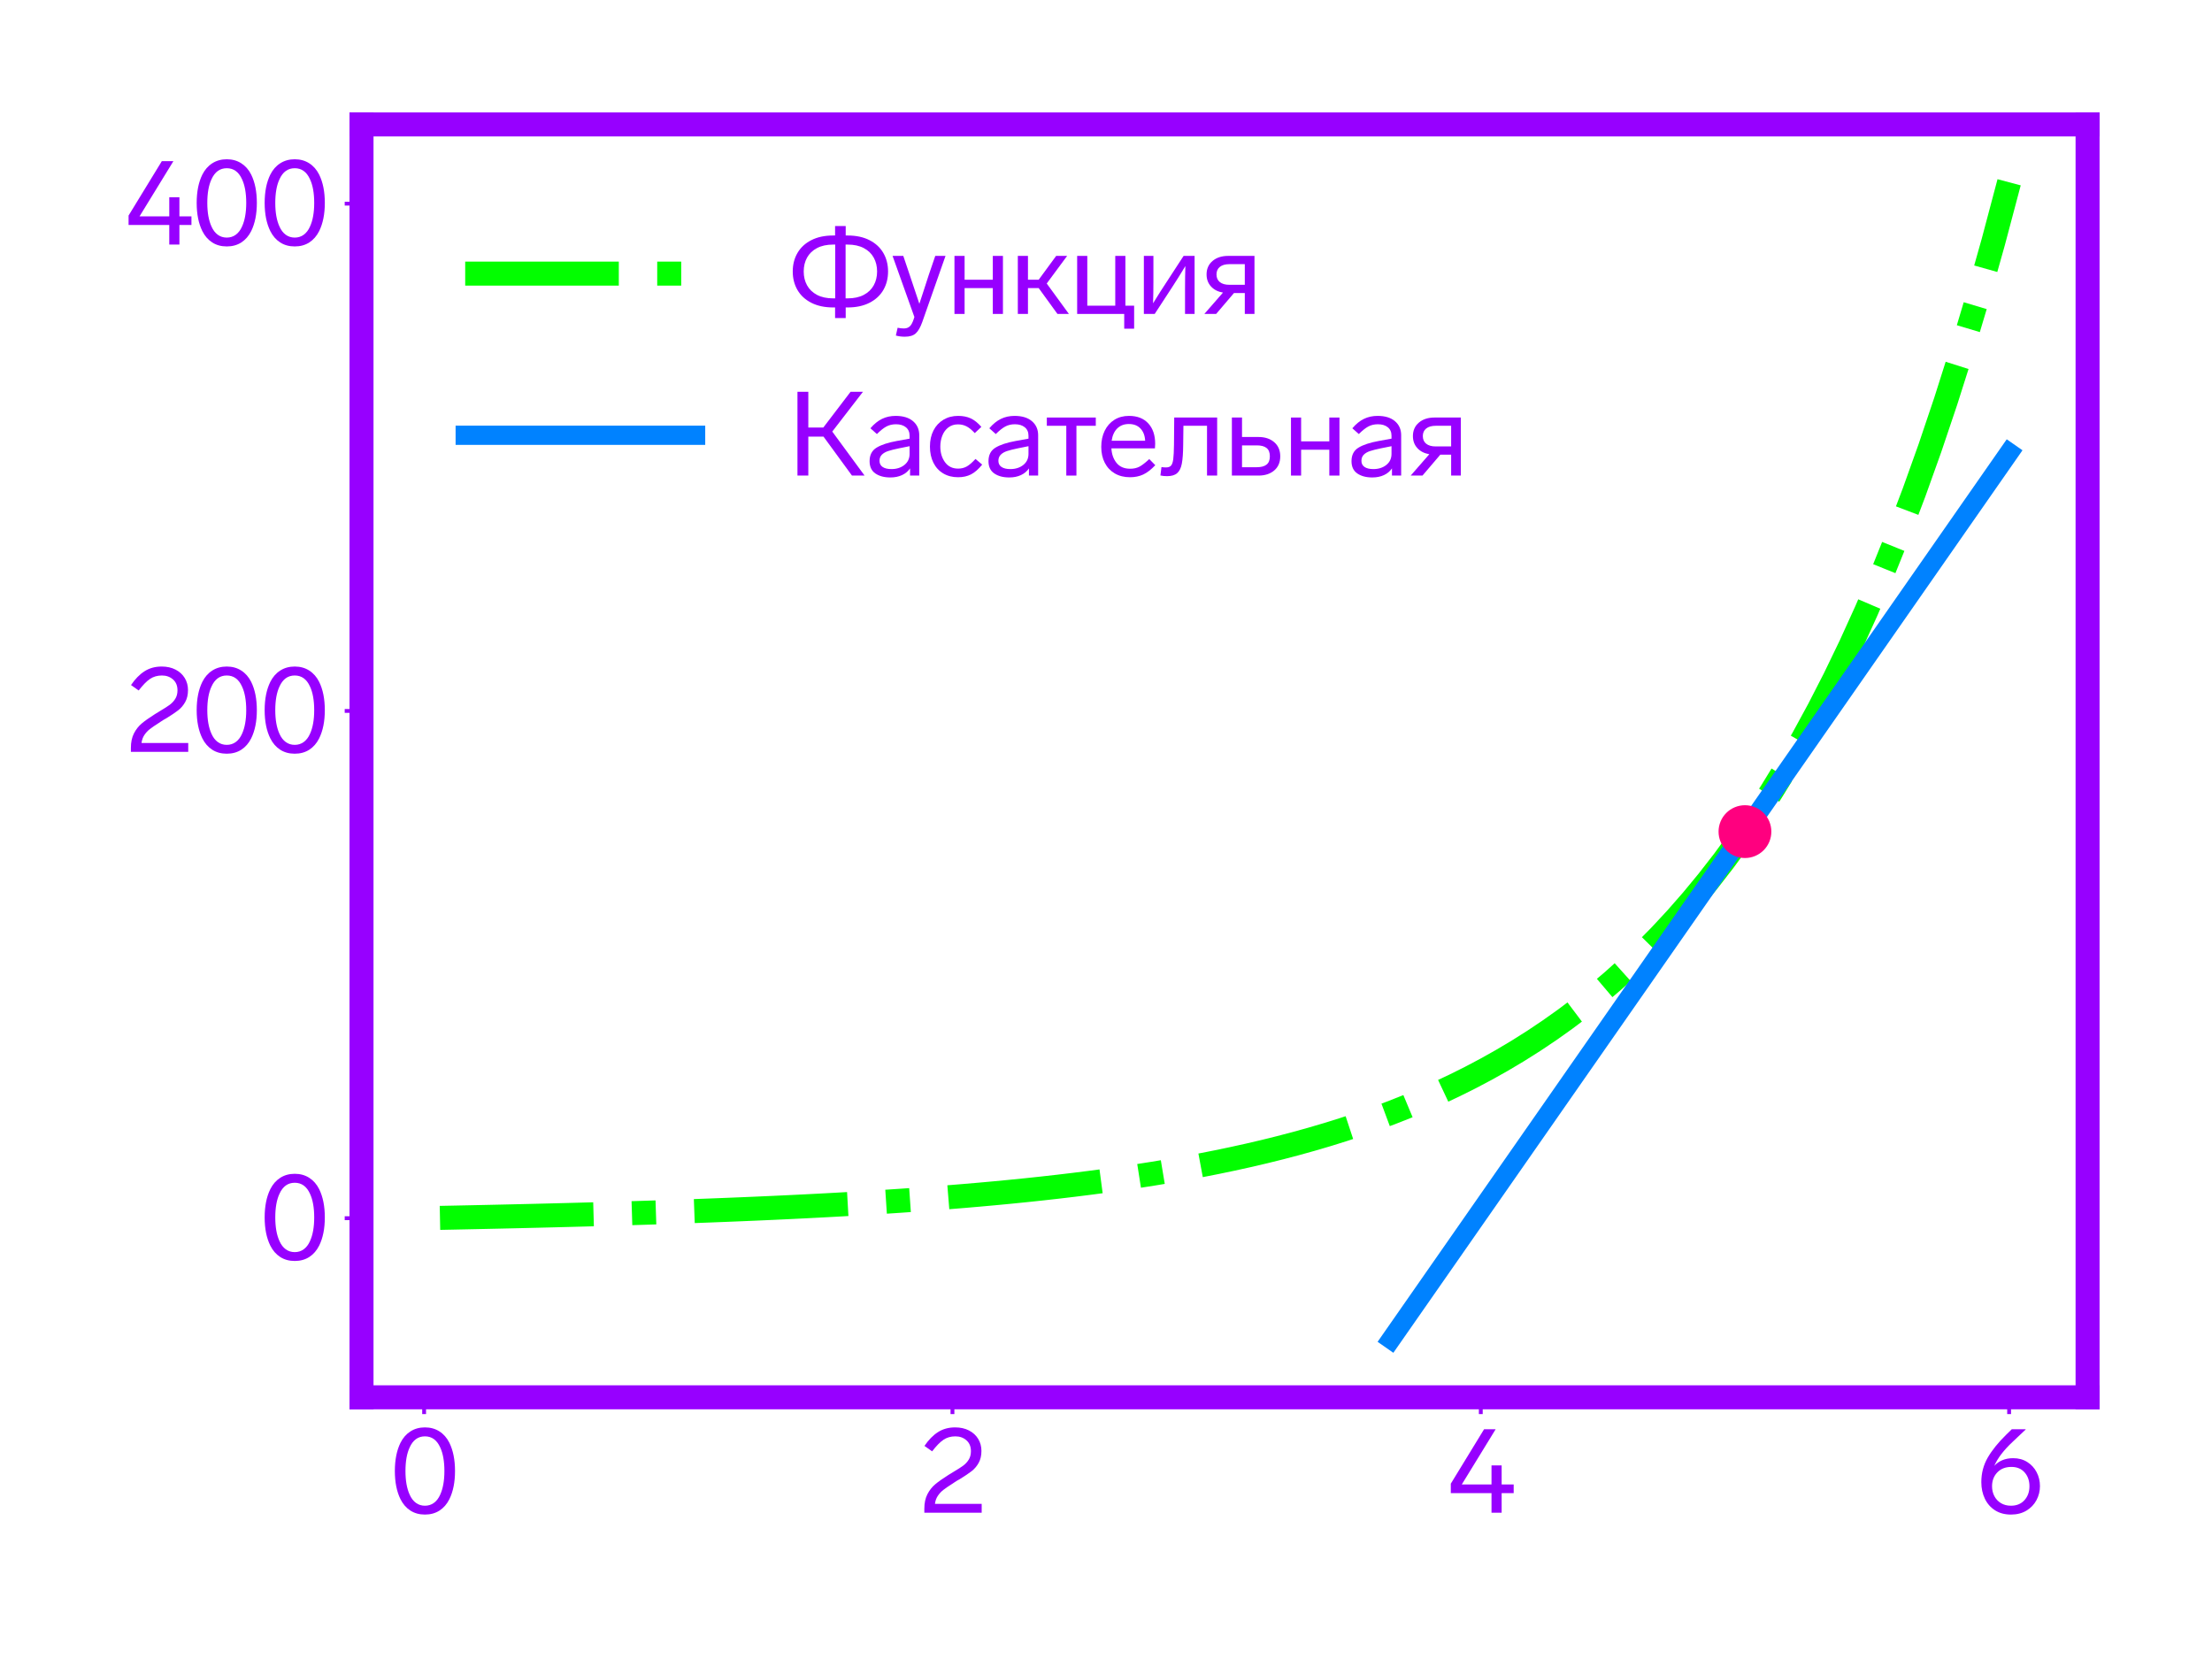 <?xml version="1.0" encoding="utf-8" standalone="no"?>
<!DOCTYPE svg PUBLIC "-//W3C//DTD SVG 1.1//EN"
  "http://www.w3.org/Graphics/SVG/1.1/DTD/svg11.dtd">
<svg xmlns:xlink="http://www.w3.org/1999/xlink" width="460.8pt" height="345.6pt" viewBox="0 0 460.8 345.6" xmlns="http://www.w3.org/2000/svg" version="1.1">
 <defs>
  <style type="text/css">*{stroke-linejoin: round; stroke-linecap: butt}</style>
 </defs>
 <g id="figure_1">
  <g id="patch_1">
   <path d="M 0 345.6 
L 460.8 345.6 
L 460.8 0 
L 0 0 
L 0 345.6 
z
" style="fill: none"/>
  </g>
  <g id="axes_1">
   <g id="patch_2">
    <path d="M 75.31 291.08 
L 434.88 291.08 
L 434.88 25.92 
L 75.31 25.92 
L 75.31 291.08 
z
" style="fill: none"/>
   </g>
   <g id="matplotlib.axis_1">
    <g id="xtick_1">
     <g id="line2d_1">
      <defs>
       <path id="m0c737c313e" d="M 0 0 
L 0 3.5 
" style="stroke: #9700ff; stroke-width: 0.8"/>
      </defs>
      <g>
       <use xlink:href="#m0c737c313e" x="88.352" y="291.08" style="fill: #9700ff; stroke: #9700ff; stroke-width: 0.8"/>
      </g>
     </g>
     <g id="text_1">
      <!-- 0 -->
      <g style="fill: #9700ff" transform="translate(81.272 315.12) scale(0.24 -0.24)">
       <defs>
        <path id="LabGrotesqueK-Regular-30" d="M 1888 4627 
Q 2336 4627 2675 4409 
Q 3014 4192 3213 3795 
Q 3520 3174 3520 2259 
Q 3520 1350 3213 730 
Q 3014 333 2678 115 
Q 2342 -102 1888 -102 
Q 1434 -102 1098 115 
Q 762 333 563 730 
Q 256 1350 256 2259 
Q 256 3174 563 3795 
Q 762 4192 1101 4409 
Q 1440 4627 1888 4627 
z
M 1888 4141 
Q 1331 4141 1062 3546 
Q 832 3059 832 2259 
Q 832 1472 1062 973 
Q 1190 685 1401 531 
Q 1613 378 1888 378 
Q 2163 378 2374 531 
Q 2586 685 2714 973 
Q 2944 1472 2944 2259 
Q 2944 3059 2714 3546 
Q 2445 4141 1888 4141 
z
" transform="scale(0.016)"/>
       </defs>
       <use xlink:href="#LabGrotesqueK-Regular-30"/>
      </g>
     </g>
    </g>
    <g id="xtick_2">
     <g id="line2d_2">
      <g>
       <use xlink:href="#m0c737c313e" x="198.413" y="291.08" style="fill: #9700ff; stroke: #9700ff; stroke-width: 0.8"/>
      </g>
     </g>
     <g id="text_2">
      <!-- 2 -->
      <g style="fill: #9700ff" transform="translate(191.549 315.12) scale(0.24 -0.24)">
       <defs>
        <path id="LabGrotesqueK-Regular-32" d="M 3373 480 
L 3373 0 
L 262 0 
L 262 211 
Q 262 678 428 1001 
Q 595 1325 851 1539 
Q 1107 1754 1562 2042 
Q 1747 2163 1875 2234 
Q 2189 2419 2371 2553 
Q 2554 2688 2672 2880 
Q 2790 3072 2790 3334 
Q 2790 3712 2547 3926 
Q 2304 4141 1946 4141 
Q 1574 4141 1299 3955 
Q 1024 3770 685 3328 
L 269 3622 
Q 602 4115 1002 4371 
Q 1402 4627 1933 4627 
Q 2362 4627 2685 4460 
Q 3008 4294 3184 4003 
Q 3360 3712 3360 3354 
Q 3360 2970 3209 2701 
Q 3059 2432 2828 2253 
Q 2598 2074 2182 1818 
Q 2035 1741 1894 1645 
L 1779 1568 
Q 1466 1370 1293 1235 
Q 1120 1101 995 915 
Q 870 730 838 480 
L 3373 480 
z
" transform="scale(0.016)"/>
       </defs>
       <use xlink:href="#LabGrotesqueK-Regular-32"/>
      </g>
     </g>
    </g>
    <g id="xtick_3">
     <g id="line2d_3">
      <g>
       <use xlink:href="#m0c737c313e" x="308.475" y="291.08" style="fill: #9700ff; stroke: #9700ff; stroke-width: 0.8"/>
      </g>
     </g>
     <g id="text_3">
      <!-- 4 -->
      <g style="fill: #9700ff" transform="translate(301.515 315.12) scale(0.24 -0.24)">
       <defs>
        <path id="LabGrotesqueK-Regular-34" d="M 2944 2566 
L 2944 1530 
L 3597 1530 
L 3597 1062 
L 2944 1062 
L 2944 0 
L 2394 0 
L 2394 1062 
L 186 1062 
L 186 1574 
L 1990 4525 
L 2618 4525 
L 781 1530 
L 2394 1530 
L 2394 2566 
L 2944 2566 
z
" transform="scale(0.016)"/>
       </defs>
       <use xlink:href="#LabGrotesqueK-Regular-34"/>
      </g>
     </g>
    </g>
    <g id="xtick_4">
     <g id="line2d_4">
      <g>
       <use xlink:href="#m0c737c313e" x="418.536" y="291.08" style="fill: #9700ff; stroke: #9700ff; stroke-width: 0.8"/>
      </g>
     </g>
     <g id="text_4">
      <!-- 6 -->
      <g style="fill: #9700ff" transform="translate(411.467 315.12) scale(0.24 -0.24)">
       <defs>
        <path id="LabGrotesqueK-Regular-36" d="M 2061 2957 
Q 2496 2957 2825 2749 
Q 3155 2541 3334 2195 
Q 3514 1850 3514 1440 
Q 3514 1037 3325 681 
Q 3136 326 2781 112 
Q 2426 -102 1939 -102 
Q 1440 -102 1078 128 
Q 717 358 525 758 
Q 333 1158 333 1658 
Q 333 2387 681 2988 
Q 1030 3590 1670 4218 
L 1984 4525 
L 2739 4525 
L 2739 4512 
L 2048 3859 
Q 1306 3168 1037 2541 
Q 1216 2739 1475 2848 
Q 1734 2957 2061 2957 
z
M 1939 378 
Q 2400 378 2672 678 
Q 2944 979 2944 1434 
Q 2944 1888 2681 2185 
Q 2419 2483 1965 2483 
Q 1485 2483 1200 2185 
Q 915 1888 915 1434 
Q 915 1139 1040 899 
Q 1165 659 1398 518 
Q 1632 378 1939 378 
z
" transform="scale(0.016)"/>
       </defs>
       <use xlink:href="#LabGrotesqueK-Regular-36"/>
      </g>
     </g>
    </g>
   </g>
   <g id="matplotlib.axis_2">
    <g id="ytick_1">
     <g id="line2d_5">
      <defs>
       <path id="mef5dc91f50" d="M 0 0 
L -3.5 0 
" style="stroke: #9700ff; stroke-width: 0.8"/>
      </defs>
      <g>
       <use xlink:href="#mef5dc91f50" x="75.31" y="253.771" style="fill: #9700ff; stroke: #9700ff; stroke-width: 0.8"/>
      </g>
     </g>
     <g id="text_5">
      <!-- 0 -->
      <g style="fill: #9700ff" transform="translate(54.15 262.291) scale(0.24 -0.24)">
       <use xlink:href="#LabGrotesqueK-Regular-30"/>
      </g>
     </g>
    </g>
    <g id="ytick_2">
     <g id="line2d_6">
      <g>
       <use xlink:href="#mef5dc91f50" x="75.31" y="148.099" style="fill: #9700ff; stroke: #9700ff; stroke-width: 0.8"/>
      </g>
     </g>
     <g id="text_6">
      <!-- 200 -->
      <g style="fill: #9700ff" transform="translate(26.261 156.619) scale(0.24 -0.24)">
       <use xlink:href="#LabGrotesqueK-Regular-32"/>
       <use xlink:href="#LabGrotesqueK-Regular-30" x="57.2"/>
       <use xlink:href="#LabGrotesqueK-Regular-30" x="116.2"/>
      </g>
     </g>
    </g>
    <g id="ytick_3">
     <g id="line2d_7">
      <g>
       <use xlink:href="#mef5dc91f50" x="75.31" y="42.426" style="fill: #9700ff; stroke: #9700ff; stroke-width: 0.8"/>
      </g>
     </g>
     <g id="text_7">
      <!-- 400 -->
      <g style="fill: #9700ff" transform="translate(26.07 50.946) scale(0.24 -0.24)">
       <use xlink:href="#LabGrotesqueK-Regular-34"/>
       <use xlink:href="#LabGrotesqueK-Regular-30" x="58"/>
       <use xlink:href="#LabGrotesqueK-Regular-30" x="117"/>
      </g>
     </g>
    </g>
   </g>
   <g id="line2d_8">
    <path d="M 91.654 253.707 
L 94.956 253.641 
L 98.258 253.572 
L 101.56 253.501 
L 104.861 253.428 
L 108.163 253.352 
L 111.465 253.274 
L 114.767 253.192 
L 118.069 253.108 
L 121.371 253.02 
L 124.672 252.929 
L 127.974 252.834 
L 131.276 252.735 
L 134.578 252.632 
L 137.88 252.525 
L 141.182 252.412 
L 144.483 252.295 
L 147.785 252.173 
L 151.087 252.045 
L 154.389 251.911 
L 157.691 251.771 
L 160.993 251.624 
L 164.294 251.47 
L 167.596 251.309 
L 170.898 251.139 
L 174.2 250.961 
L 177.502 250.774 
L 180.804 250.577 
L 184.106 250.37 
L 187.407 250.152 
L 190.709 249.923 
L 194.011 249.681 
L 197.313 249.427 
L 200.615 249.158 
L 203.917 248.875 
L 207.218 248.577 
L 210.52 248.262 
L 213.822 247.929 
L 217.124 247.578 
L 220.426 247.207 
L 223.728 246.815 
L 227.029 246.401 
L 230.331 245.964 
L 233.633 245.501 
L 236.935 245.011 
L 240.237 244.493 
L 243.539 243.945 
L 246.84 243.366 
L 250.142 242.752 
L 253.444 242.102 
L 256.746 241.414 
L 260.048 240.686 
L 263.35 239.914 
L 266.651 239.097 
L 269.953 238.231 
L 273.255 237.313 
L 276.557 236.341 
L 279.859 235.31 
L 283.161 234.218 
L 286.462 233.06 
L 289.764 231.833 
L 293.066 230.532 
L 296.368 229.152 
L 299.67 227.688 
L 302.972 226.137 
L 306.273 224.491 
L 309.575 222.745 
L 312.877 220.894 
L 316.179 218.93 
L 319.481 216.846 
L 322.783 214.635 
L 326.084 212.29 
L 329.386 209.802 
L 332.688 207.162 
L 335.99 204.36 
L 339.292 201.388 
L 342.594 198.233 
L 345.896 194.885 
L 349.197 191.332 
L 352.499 187.562 
L 355.801 183.56 
L 359.103 179.313 
L 362.405 174.805 
L 365.707 170.02 
L 369.008 164.942 
L 372.31 159.551 
L 375.612 153.829 
L 378.914 147.755 
L 382.216 141.308 
L 385.518 134.464 
L 388.819 127.198 
L 392.121 119.485 
L 395.423 111.297 
L 398.725 102.605 
L 402.027 93.378 
L 405.329 83.581 
L 408.63 73.181 
L 411.932 62.14 
L 415.234 50.418 
L 418.536 37.973 
" clip-path="url(#paad59d4354)" style="fill: none; stroke-dasharray: 32,8,5,8; stroke-dashoffset: 0; stroke: #02fe00; stroke-width: 5"/>
   </g>
   <g id="line2d_9">
    <path d="M 289.764 279.027 
L 293.066 274.291 
L 296.368 269.554 
L 299.67 264.817 
L 302.972 260.081 
L 306.273 255.344 
L 309.575 250.607 
L 312.877 245.871 
L 316.179 241.134 
L 319.481 236.397 
L 322.783 231.661 
L 326.084 226.924 
L 329.386 222.187 
L 332.688 217.451 
L 335.99 212.714 
L 339.292 207.977 
L 342.594 203.241 
L 345.896 198.504 
L 349.197 193.767 
L 352.499 189.031 
L 355.801 184.294 
L 359.103 179.557 
L 362.405 174.821 
L 365.707 170.084 
L 369.008 165.347 
L 372.31 160.611 
L 375.612 155.874 
L 378.914 151.137 
L 382.216 146.401 
L 385.518 141.664 
L 388.819 136.927 
L 392.121 132.191 
L 395.423 127.454 
L 398.725 122.717 
L 402.027 117.981 
L 405.329 113.244 
L 408.63 108.507 
L 411.932 103.771 
L 415.234 99.034 
L 418.536 94.298 
" clip-path="url(#paad59d4354)" style="fill: none; stroke: #0082ff; stroke-width: 4; stroke-linecap: square"/>
   </g>
   <g id="PathCollection_1">
    <defs>
     <path id="m4169927492" d="M 0 5 
C 1.326 5 2.598 4.473 3.536 3.536 
C 4.473 2.598 5 1.326 5 0 
C 5 -1.326 4.473 -2.598 3.536 -3.536 
C 2.598 -4.473 1.326 -5 0 -5 
C -1.326 -5 -2.598 -4.473 -3.536 -3.536 
C -4.473 -2.598 -5 -1.326 -5 0 
C -5 1.326 -4.473 2.598 -3.536 3.536 
C -2.598 4.473 -1.326 5 0 5 
z
" style="stroke: #ff007f"/>
    </defs>
    <g clip-path="url(#paad59d4354)">
     <use xlink:href="#m4169927492" x="363.505" y="173.242" style="fill: #ff007f; stroke: #ff007f"/>
    </g>
   </g>
   <g id="patch_3">
    <path d="M 75.31 291.08 
L 75.31 25.92 
" style="fill: none; stroke: #9700ff; stroke-width: 5; stroke-linejoin: miter; stroke-linecap: square"/>
   </g>
   <g id="patch_4">
    <path d="M 434.88 291.08 
L 434.88 25.92 
" style="fill: none; stroke: #9700ff; stroke-width: 5; stroke-linejoin: miter; stroke-linecap: square"/>
   </g>
   <g id="patch_5">
    <path d="M 75.31 291.08 
L 434.88 291.08 
" style="fill: none; stroke: #9700ff; stroke-width: 5; stroke-linejoin: miter; stroke-linecap: square"/>
   </g>
   <g id="patch_6">
    <path d="M 75.31 25.92 
L 434.88 25.92 
" style="fill: none; stroke: #9700ff; stroke-width: 5; stroke-linejoin: miter; stroke-linecap: square"/>
   </g>
   <g id="legend_1">
    <g id="patch_7">
     <path d="M 92.11 112.991 
L 310.514 112.991 
Q 315.314 112.991 315.314 108.191 
L 315.314 42.72 
Q 315.314 37.92 310.514 37.92 
L 92.11 37.92 
Q 87.31 37.92 87.31 42.72 
L 87.31 108.191 
Q 87.31 112.991 92.11 112.991 
L 92.11 112.991 
z
" style="fill: none; opacity: 0"/>
    </g>
    <g id="line2d_10">
     <path d="M 96.91 57 
L 120.91 57 
L 144.91 57 
" style="fill: none; stroke-dasharray: 32,8,5,8; stroke-dashoffset: 0; stroke: #02fe00; stroke-width: 5"/>
    </g>
    <g id="text_8">
     <!-- Функция -->
     <g style="fill: #9700ff" transform="translate(164.11 65.4) scale(0.24 -0.24)">
      <defs>
       <path id="LabGrotesqueK-Regular-424" d="M 3245 4256 
Q 3936 4256 4432 4003 
Q 4928 3750 5184 3308 
Q 5440 2867 5440 2304 
Q 5440 1741 5184 1299 
Q 4928 858 4432 605 
Q 3936 352 3245 352 
L 3142 352 
L 3142 -224 
L 2566 -224 
L 2566 352 
L 2464 352 
Q 1773 352 1277 605 
Q 781 858 525 1299 
Q 269 1741 269 2304 
Q 269 2867 525 3308 
Q 781 3750 1277 4003 
Q 1773 4256 2464 4256 
L 2566 4256 
L 2566 4768 
L 3142 4768 
L 3142 4256 
L 3245 4256 
z
M 2573 845 
L 2573 3763 
L 2464 3763 
Q 1946 3763 1587 3574 
Q 1229 3386 1046 3056 
Q 864 2726 864 2304 
Q 864 1882 1046 1552 
Q 1229 1222 1587 1033 
Q 1946 845 2464 845 
L 2573 845 
z
M 3245 845 
Q 3763 845 4121 1033 
Q 4480 1222 4662 1552 
Q 4845 1882 4845 2304 
Q 4845 2726 4662 3056 
Q 4480 3386 4121 3574 
Q 3763 3763 3245 3763 
L 3136 3763 
L 3136 845 
L 3245 845 
z
" transform="scale(0.016)"/>
       <path id="LabGrotesqueK-Regular-443" d="M 2426 3149 
L 2982 3149 
L 1722 -435 
Q 1568 -870 1369 -1052 
Q 1171 -1235 774 -1235 
Q 512 -1235 288 -1171 
L 384 -749 
Q 557 -787 723 -787 
Q 915 -787 1036 -681 
Q 1158 -576 1254 -288 
L 1293 -166 
L 109 3149 
L 691 3149 
L 1043 2106 
Q 1203 1638 1510 710 
L 1562 550 
L 1754 1133 
Q 1798 1274 2074 2118 
L 2426 3149 
z
" transform="scale(0.016)"/>
       <path id="LabGrotesqueK-Regular-43d" d="M 3072 3149 
L 3072 0 
L 2522 0 
L 2522 1402 
L 992 1402 
L 992 0 
L 442 0 
L 442 3149 
L 992 3149 
L 992 1856 
L 2522 1856 
L 2522 3149 
L 3072 3149 
z
" transform="scale(0.016)"/>
       <path id="LabGrotesqueK-Regular-43a" d="M 3213 0 
L 2592 0 
L 1574 1402 
L 992 1402 
L 992 0 
L 442 0 
L 442 3149 
L 992 3149 
L 992 1856 
L 1574 1856 
L 2522 3149 
L 3117 3149 
L 2010 1651 
L 3213 0 
z
" transform="scale(0.016)"/>
       <path id="LabGrotesqueK-Regular-446" d="M 3533 -800 
L 2995 -800 
L 2995 0 
L 442 0 
L 442 3149 
L 992 3149 
L 992 448 
L 2509 448 
L 2509 3149 
L 3059 3149 
L 3059 448 
L 3533 448 
L 3533 -800 
z
" transform="scale(0.016)"/>
       <path id="LabGrotesqueK-Regular-438" d="M 2598 3149 
L 3194 3149 
L 3194 0 
L 2675 0 
L 2675 1293 
Q 2675 2074 2694 2598 
Q 2317 1971 1965 1434 
L 1030 0 
L 442 0 
L 442 3149 
L 960 3149 
L 960 1754 
Q 960 1133 941 576 
Q 1389 1306 1664 1715 
L 2598 3149 
z
" transform="scale(0.016)"/>
       <path id="LabGrotesqueK-Regular-44f" d="M 2893 3149 
L 2893 0 
L 2368 0 
L 2368 1133 
L 1779 1133 
L 813 0 
L 173 0 
L 1184 1158 
Q 774 1229 534 1491 
Q 294 1754 294 2144 
Q 294 2598 617 2873 
Q 941 3149 1466 3149 
L 2893 3149 
z
M 2368 1581 
L 2368 2701 
L 1536 2701 
Q 1197 2701 1014 2553 
Q 832 2406 832 2144 
Q 832 1875 1014 1728 
Q 1197 1581 1530 1581 
L 2368 1581 
z
" transform="scale(0.016)"/>
      </defs>
      <use xlink:href="#LabGrotesqueK-Regular-424"/>
      <use xlink:href="#LabGrotesqueK-Regular-443" x="89.2"/>
      <use xlink:href="#LabGrotesqueK-Regular-43d" x="137.6"/>
      <use xlink:href="#LabGrotesqueK-Regular-43a" x="192.6"/>
      <use xlink:href="#LabGrotesqueK-Regular-446" x="244.1"/>
      <use xlink:href="#LabGrotesqueK-Regular-438" x="302"/>
      <use xlink:href="#LabGrotesqueK-Regular-44f" x="358.8"/>
     </g>
    </g>
    <g id="line2d_11">
     <path d="M 96.91 90.671 
L 120.91 90.671 
L 144.91 90.671 
" style="fill: none; stroke: #0082ff; stroke-width: 4; stroke-linecap: square"/>
    </g>
    <g id="text_9">
     <!-- Касательная -->
     <g style="fill: #9700ff" transform="translate(164.11 99.071) scale(0.24 -0.24)">
      <defs>
       <path id="LabGrotesqueK-Regular-41a" d="M 4166 0 
L 3482 0 
L 1939 2112 
L 1114 2112 
L 1114 0 
L 525 0 
L 525 4544 
L 1114 4544 
L 1114 2605 
L 1926 2605 
L 3405 4544 
L 4077 4544 
L 2413 2387 
L 4166 0 
z
" transform="scale(0.016)"/>
       <path id="LabGrotesqueK-Regular-430" d="M 1702 3238 
Q 2310 3238 2646 2950 
Q 2982 2662 2982 2189 
L 2982 0 
L 2483 0 
L 2483 390 
Q 2323 154 2048 26 
Q 1773 -102 1414 -102 
Q 915 -102 601 115 
Q 288 333 288 781 
Q 288 1286 669 1516 
Q 1050 1747 1754 1875 
L 2458 2003 
L 2458 2163 
Q 2458 2458 2256 2621 
Q 2054 2784 1722 2784 
Q 1427 2784 1200 2662 
Q 973 2541 685 2253 
L 333 2566 
Q 627 2912 960 3075 
Q 1293 3238 1702 3238 
z
M 1472 352 
Q 1894 352 2176 576 
Q 2458 800 2458 1178 
L 2458 1594 
L 1882 1478 
Q 1510 1402 1296 1331 
Q 1082 1261 954 1133 
Q 826 1005 826 800 
Q 826 582 995 467 
Q 1165 352 1472 352 
z
" transform="scale(0.016)"/>
       <path id="LabGrotesqueK-Regular-441" d="M 2669 2304 
Q 2419 2573 2211 2675 
Q 2003 2778 1760 2778 
Q 1453 2778 1235 2611 
Q 1018 2445 909 2169 
Q 800 1894 800 1574 
Q 800 1075 1053 726 
Q 1306 378 1766 378 
Q 2022 378 2227 490 
Q 2432 602 2707 902 
L 3072 595 
Q 2765 218 2464 64 
Q 2163 -90 1766 -90 
Q 1306 -90 960 115 
Q 614 320 425 697 
Q 237 1075 237 1574 
Q 237 2074 429 2448 
Q 621 2822 969 3030 
Q 1318 3238 1766 3238 
Q 2157 3238 2448 3104 
Q 2739 2970 3027 2643 
L 2669 2304 
z
" transform="scale(0.016)"/>
       <path id="LabGrotesqueK-Regular-442" d="M 2784 3149 
L 2784 2701 
L 1734 2701 
L 1734 0 
L 1184 0 
L 1184 2701 
L 128 2701 
L 128 3149 
L 2784 3149 
z
" transform="scale(0.016)"/>
       <path id="LabGrotesqueK-Regular-435" d="M 3168 563 
Q 2829 205 2512 57 
Q 2195 -90 1798 -90 
Q 1325 -90 973 115 
Q 621 320 429 691 
Q 237 1062 237 1555 
Q 237 2048 422 2429 
Q 608 2810 947 3024 
Q 1286 3238 1741 3238 
Q 2413 3238 2787 2832 
Q 3162 2426 3162 1722 
Q 3162 1594 3149 1478 
L 787 1478 
Q 813 998 1069 684 
Q 1325 371 1805 371 
Q 2099 371 2313 486 
Q 2528 602 2842 896 
L 3168 563 
z
M 1734 2797 
Q 1350 2797 1107 2560 
Q 864 2323 800 1888 
L 2618 1888 
Q 2598 2304 2368 2550 
Q 2138 2797 1734 2797 
z
" transform="scale(0.016)"/>
       <path id="LabGrotesqueK-Regular-43b" d="M 467 -32 
Q 262 -32 109 6 
L 166 461 
Q 294 442 410 442 
Q 602 442 688 544 
Q 774 646 806 896 
Q 838 1146 845 1677 
L 858 3149 
L 3187 3149 
L 3187 0 
L 2637 0 
L 2637 2701 
L 1357 2701 
L 1344 1658 
Q 1338 998 1270 646 
Q 1203 294 1017 131 
Q 832 -32 467 -32 
z
" transform="scale(0.016)"/>
       <path id="LabGrotesqueK-Regular-44c" d="M 442 0 
L 442 3149 
L 992 3149 
L 992 2093 
L 1888 2093 
Q 2413 2093 2739 1811 
Q 3066 1530 3066 1043 
Q 3066 557 2739 278 
Q 2413 0 1888 0 
L 442 0 
z
M 1798 454 
Q 2144 454 2323 595 
Q 2502 736 2502 1043 
Q 2502 1357 2323 1497 
Q 2144 1638 1798 1638 
L 992 1638 
L 992 454 
L 1798 454 
z
" transform="scale(0.016)"/>
      </defs>
      <use xlink:href="#LabGrotesqueK-Regular-41a"/>
      <use xlink:href="#LabGrotesqueK-Regular-430" x="66.4"/>
      <use xlink:href="#LabGrotesqueK-Regular-441" x="119.6"/>
      <use xlink:href="#LabGrotesqueK-Regular-430" x="169.6"/>
      <use xlink:href="#LabGrotesqueK-Regular-442" x="222.8"/>
      <use xlink:href="#LabGrotesqueK-Regular-435" x="268.3"/>
      <use xlink:href="#LabGrotesqueK-Regular-43b" x="321.7"/>
      <use xlink:href="#LabGrotesqueK-Regular-44c" x="378.4"/>
      <use xlink:href="#LabGrotesqueK-Regular-43d" x="429.7"/>
      <use xlink:href="#LabGrotesqueK-Regular-430" x="484.7"/>
      <use xlink:href="#LabGrotesqueK-Regular-44f" x="537.9"/>
     </g>
    </g>
   </g>
  </g>
 </g>
 <defs>
  <clipPath id="paad59d4354">
   <rect x="75.31" y="25.92" width="359.57" height="265.16"/>
  </clipPath>
 </defs>
</svg>
